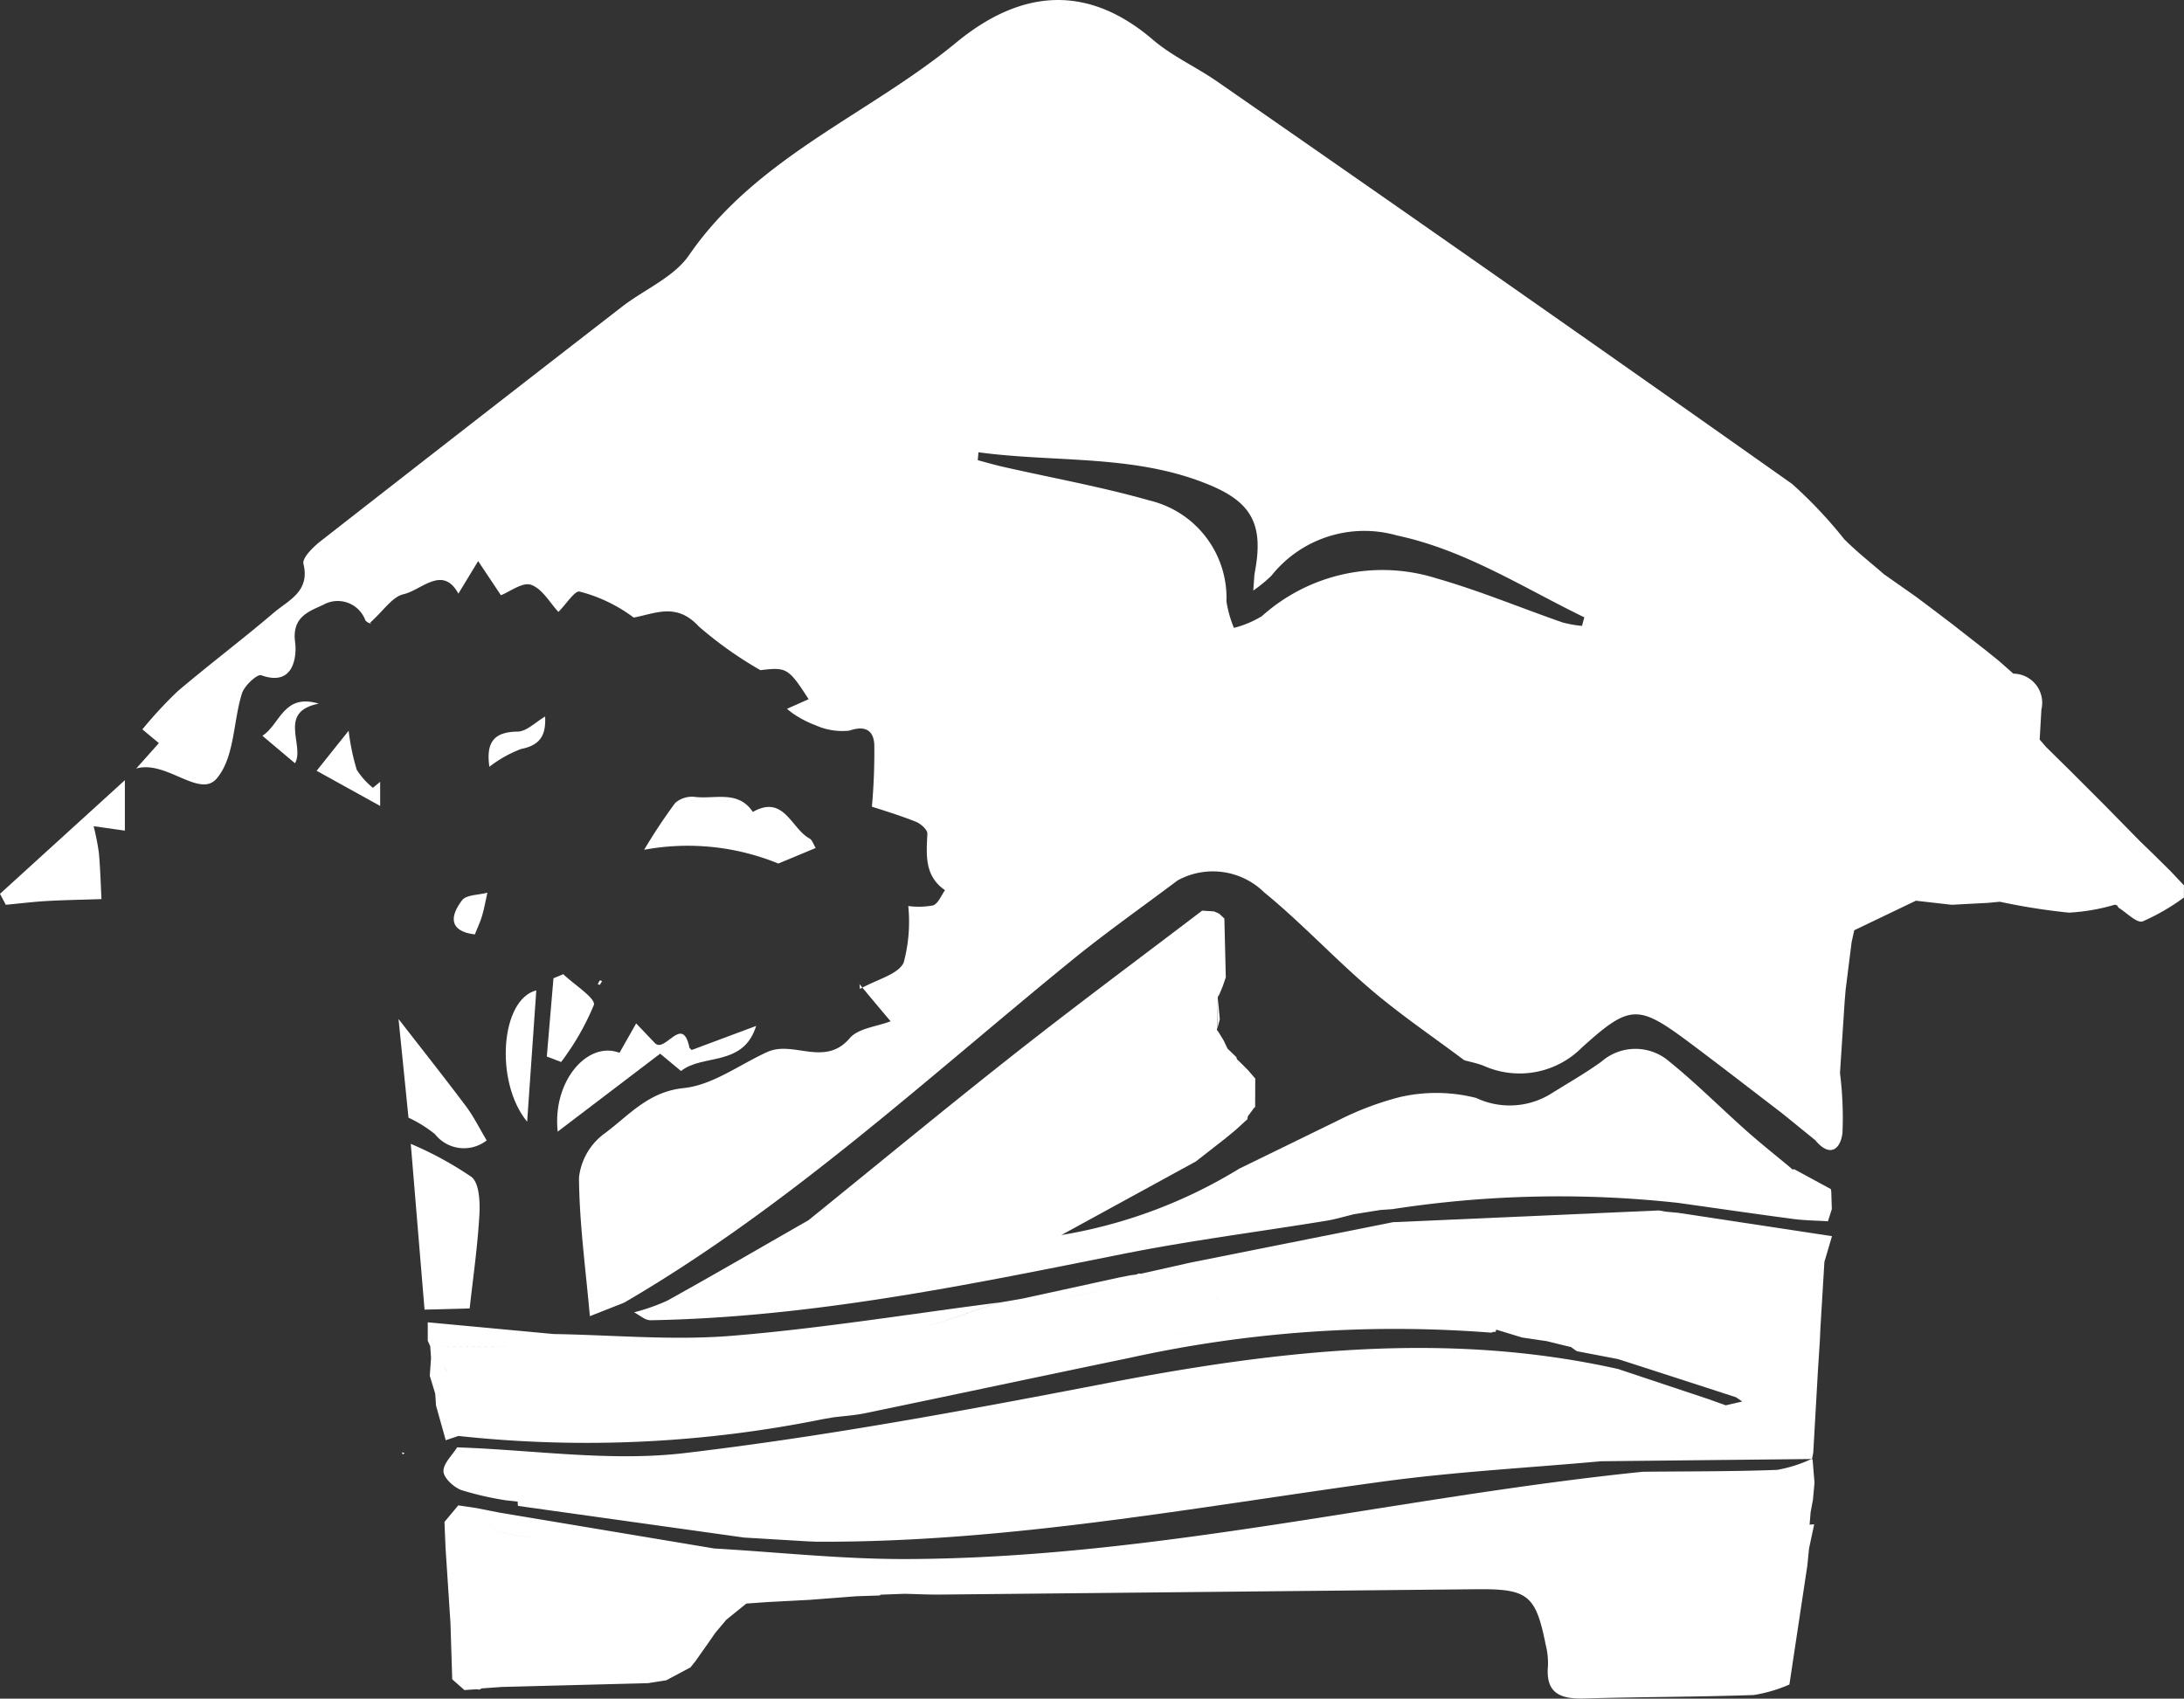 <svg xmlns="http://www.w3.org/2000/svg" width="115.085" height="89.518" viewBox="0 0 115.085 89.518">
  <rect x="0" y="0" width="115.085" height="89.518" fill="#333333" stroke="none"/>
  <g id="Group_702" data-name="Group 702" transform="translate(-1750.806 -374.155)">
    <path id="Path_10509" data-name="Path 10509" d="M1895.3,539.824c.042-.024.086-.047.13-.07l-.137-.164C1895.263,539.558,1895.281,539.488,1895.3,539.824Z" transform="translate(-99.182 -113.555)" fill="#fff"/>
    <path id="Path_10510" data-name="Path 10510" d="M1920.467,541.92l-1.927-1.047a.131.131,0,0,1-.171-.059c-.781-.651-1.58-1.283-2.34-1.958-1.357-1.206-2.641-2.5-4.051-3.64a2.722,2.722,0,0,0-3.589-.019c-.839.611-1.75,1.124-2.631,1.677a4.139,4.139,0,0,1-3.978.244,8.52,8.52,0,0,0-4.056-.037,15.938,15.938,0,0,0-3.175,1.2l-5.25,2.562a26.061,26.061,0,0,1-9.378,3.5l7.089-3.878,1.588-1.241.525-.435.61-.557a.32.32,0,0,1,.1-.258l.272-.371.027.03.008-1.537-.389-.45-.5-.5a.2.2,0,0,1-.1-.17l-.472-.458-.208-.434-.295-.481a.113.113,0,0,1-.033-.167q.011-.767.022-1.534a.249.249,0,0,1,.07-.212l.187-.447.165-.479q-.037-1.548-.075-3.1l-.276-.26a.285.285,0,0,1-.154-.017.285.285,0,0,0,.154.017l-.273-.117-.623-.04c-3.293,2.508-6.619,4.975-9.871,7.537-3.658,2.881-7.249,5.847-10.869,8.776v0c-2.478,1.418-4.946,2.853-7.441,4.24a10.64,10.64,0,0,1-1.753.616c.29.145.581.422.868.417,8.421-.149,16.624-1.839,24.84-3.484,3.559-.713,7.169-1.171,10.754-1.756.5-.081.986-.23,1.478-.348l1.388-.223.632-.044a57.457,57.457,0,0,1,15.056-.33c2.021.284,4.04.579,6.063.847.6.08,1.22.084,1.83.122l.206-.639q-.015-.464-.029-.928Zm-48.938,1.066a1.858,1.858,0,0,1-.1.2h0A1.844,1.844,0,0,0,1871.528,542.986Zm-.246-.172h0a1.811,1.811,0,0,0-.1.2A1.811,1.811,0,0,1,1871.283,542.814Zm-3.066.487,1.564-.943.461.8-.461-.8-1.564.943-1.612.266h0Zm-1.57,2.823h0c.072.1.146.241.218.358C1866.792,546.365,1866.719,546.223,1866.646,546.124Z" transform="translate(-73.188 -105.102)" fill="#fff"/>
    <path id="Path_10511" data-name="Path 10511" d="M1895.752,620c-2.361.09-4.726.074-7.089.1-12.955,1.32-25.687,4.556-38.786,4.6-3.38.011-6.761-.361-10.141-.557l-11.309-1.889-1.237-.244c.564,1.376,1.927,1.442,3.018,1.546-1.091-.1-2.454-.17-3.018-1.545l-.941-.14h0l-.729.873q.029.694.058,1.387.129,1.97.258,3.941.046,1.483.093,2.965l.642.568.637-.044.147.022.133-.067,1.045-.075,7.716-.2.963-.153,1.272-.678.265-.333.672-.952.362-.525h0l.588-.7,1.057-.854h0l1.129-.08,2.164-.113,2.515-.193,1.231-.041.027-.04,1.263-.048c.624.014,1.249.047,1.873.041q14.167-.14,28.333-.282c2.679-.022,3.068.333,3.593,2.961a3.9,3.9,0,0,1,.112,1.087c-.133,1.478.7,1.745,1.939,1.709,2.969-.085,5.941-.078,8.909-.182a7.759,7.759,0,0,0,1.875-.553q.472-3.132.944-6.264.046-.457.092-.915l.27-1.26a1.487,1.487,0,0,0-.242.016l.054-.659.122-.653q.042-.448.083-.9-.051-.605-.1-1.21l-.036-.03,0-.016v-.007h0A7.211,7.211,0,0,1,1895.752,620Zm-56.672,8.562c.217-.119.451-.225.657-.352v0h0C1839.531,628.336,1839.3,628.442,1839.08,628.561Zm1.318-1.255-.115.513.115-.513.585-.376Z" transform="translate(-51.293 -168.384)" fill="#fff"/>
    <path id="Path_10512" data-name="Path 10512" d="M1823.484,570.2c.038-.676,0-1.661-.415-2a18.507,18.507,0,0,0-3.2-1.744q.362,4.368.725,8.737l2.377-.064C1823.154,573.49,1823.391,571.849,1823.484,570.2Z" transform="translate(-47.417 -132.021)" fill="#fff"/>
    <path id="Path_10513" data-name="Path 10513" d="M1751.111,511.866c.729-.068,1.458-.158,2.189-.2.95-.053,1.9-.066,2.854-.1-.043-.817-.063-1.635-.139-2.449a13.263,13.263,0,0,0-.275-1.392l1.646.234V505.3l-6.58,5.988Z" transform="translate(0 -90.03)" fill="#fff"/>
    <path id="Path_10514" data-name="Path 10514" d="M1822.45,551.861c-.4-.676-.7-1.283-1.1-1.813-1.16-1.545-2.36-3.059-3.545-4.586l.525,5.2a6.771,6.771,0,0,1,1.393.865A1.945,1.945,0,0,0,1822.45,551.861Z" transform="translate(-45.999 -117.606)" fill="#fff"/>
    <path id="Path_10515" data-name="Path 10515" d="M1818.405,618.426l.105-.072-.148-.038Z" transform="translate(-46.379 -167.623)" fill="#fff"/>
    <path id="Path_10516" data-name="Path 10516" d="M1881.6,421.445c0-.21,0-.421.005-.63l-.712-.756-.921-.91-.67-.647-1.827-1.861-1.911-1.912-1.224-1.206-.34-.393q.045-.791.091-1.583a1.534,1.534,0,0,0-1.479-1.891l-.73-.647-.69-.558-1.81-1.415-1.016-.772-.892-.668-1.681-1.181c-.7-.612-1.438-1.187-2.092-1.845a23.712,23.712,0,0,0-2.748-2.913q-15.091-10.662-30.275-21.193c-1.111-.775-2.386-1.341-3.405-2.214-3.449-2.955-6.946-2.67-10.364.147-4.627,3.814-10.513,6.021-14.085,11.212-.8,1.158-2.34,1.794-3.514,2.7q-7.964,6.168-15.9,12.369c-.393.307-.974.882-.9,1.192.359,1.462-.792,1.917-1.564,2.576-1.663,1.419-3.414,2.735-5.079,4.151a22.428,22.428,0,0,0-1.845,1.995l.87.724-1.194,1.34c1.583-.459,3.344,1.593,4.244.523.953-1.133.86-3.013,1.332-4.492.129-.4.8-1.022,1.013-.946,1.83.657,1.858-1.206,1.787-1.714-.189-1.361.713-1.643,1.482-2a1.55,1.55,0,0,1,2.21.8c.089.175.423.226.256.144.715-.639,1.169-1.366,1.759-1.5.953-.216,2.065-1.555,2.893-.031l1.042-1.716,1.2,1.8c.448-.173,1.144-.711,1.59-.55.6.216,1.008.97,1.439,1.429.428-.428.865-1.133,1.118-1.072a8.086,8.086,0,0,1,2.848,1.369c1.12-.2,2.247-.815,3.422.459a20.2,20.2,0,0,0,3.258,2.313c1.375-.165,1.476-.12,2.539,1.53l-1.14.507a4.19,4.19,0,0,0,.422.32,5.5,5.5,0,0,0,1.087.548,3.416,3.416,0,0,0,1.779.281c.875-.3,1.276.023,1.313.738a32.358,32.358,0,0,1-.126,3.27c.609.2,1.475.459,2.31.792.258.1.622.423.612.629-.051,1.122-.164,2.227.93,2.98-.2.277-.351.692-.62.8a4.069,4.069,0,0,1-1.316.034,8.293,8.293,0,0,1-.243,2.984c-.287.6-1.291.849-2.176,1.317q.74.889,1.488,1.774c-.734.284-1.706.365-2.155.892-1.312,1.541-2.978.1-4.346.727-1.461.666-2.881,1.744-4.394,1.9-1.906.191-2.927,1.483-4.215,2.421a3.334,3.334,0,0,0-1.311,2.3c.021,2.436.359,4.869.574,7.3l1.808-.713c8.611-5.017,15.892-11.77,23.56-18.018,1.812-1.476,3.729-2.824,5.6-4.231a3.859,3.859,0,0,1,4.569.632c1.968,1.608,3.708,3.492,5.646,5.141,1.553,1.323,3.254,2.471,4.89,3.7.34.095.69.163,1.017.29a4.626,4.626,0,0,0,5.186-.959c2.547-2.3,2.961-2.282,5.713-.224,1.618,1.21,3.214,2.451,4.82,3.678l1.763,1.431c.769.933,1.333.483,1.434-.391a18.844,18.844,0,0,0-.132-3.149c-.012.108-.023.217-.033.326.01-.109.021-.218.033-.326q.124-1.9.248-3.791.026-.3.05-.6.119-.948.239-1.9.039-.306.078-.612l.136-.62,3.249-1.558,1.883.214,1.906-.1.636-.06a33.121,33.121,0,0,0,3.64.575,10.558,10.558,0,0,0,2.4-.413.183.183,0,0,1,.2.142c.435.264.97.836,1.283.733a11.231,11.231,0,0,0,2.182-1.265l-.314-.466h0Zm-31.717-14.306a6.284,6.284,0,0,1-1.023-.181c-2.211-.77-4.381-1.675-6.627-2.319a9.5,9.5,0,0,0-9.219,1.987,5.353,5.353,0,0,1-1.473.618,6.078,6.078,0,0,1-.393-1.391,5.278,5.278,0,0,0-4.047-5.321c-2.542-.724-5.158-1.193-7.74-1.78-.443-.1-.878-.229-1.318-.345l.036-.418c4.11.561,8.361.081,12.313,1.781,2.156.928,2.7,2.136,2.256,4.514-.045.243-.045.495-.088.992a7.3,7.3,0,0,0,.954-.779,6.258,6.258,0,0,1,6.618-2.123c3.6.766,6.642,2.745,9.873,4.314Z" transform="translate(-15.714 0)" fill="#fff"/>
    <path id="Path_10517" data-name="Path 10517" d="M1866.153,511.63l1.969-.819c-.113-.18-.176-.417-.324-.5-.969-.522-1.343-2.334-2.989-1.4-.771-1.162-1.993-.666-3.032-.791a1.355,1.355,0,0,0-1.057.315,28.961,28.961,0,0,0-1.638,2.47A12.613,12.613,0,0,1,1866.153,511.63Z" transform="translate(-74.333 -91.967)" fill="#fff"/>
    <path id="Path_10518" data-name="Path 10518" d="M1844.486,551.906l5.4-4.108h0l1.1.914c1.132-.918,3.284-.2,3.958-2.377l-3.4,1.27-.224.1.224-.1c-.036-.039-.074-.077-.113-.113-.368-1.813-1.283.31-1.824-.254l-.986-1.034-.878,1.547C1846.064,547.109,1844.2,549.238,1844.486,551.906Z" transform="translate(-64.293 -118.115)" fill="#fff"/>
    <path id="Path_10519" data-name="Path 10519" d="M1836.949,547.572c.174-2.5.326-4.679.482-6.924C1835.553,541.12,1835.222,545.463,1836.949,547.572Z" transform="translate(-58.365 -114.301)" fill="#fff"/>
    <path id="Path_10520" data-name="Path 10520" d="M1843.59,537.93l-.517.214q-.176,2.061-.351,4.123l.754.29a13.609,13.609,0,0,0,1.726-3.007C1845.306,539.2,1844.163,538.48,1843.59,537.93Z" transform="translate(-63.102 -112.435)" fill="#fff"/>
    <path id="Path_10521" data-name="Path 10521" d="M1806.144,499.059a11.926,11.926,0,0,1-.428-2.059l-1.686,2.111,3.347,1.853v-1.271l-.382.314A3.909,3.909,0,0,1,1806.144,499.059Z" transform="translate(-36.539 -84.336)" fill="#fff"/>
    <path id="Path_10522" data-name="Path 10522" d="M1797.885,492.194c-1.873-.567-2.043,1.111-2.973,1.693l1.718,1.448C1797.167,494.411,1795.681,492.615,1797.885,492.194Z" transform="translate(-30.28 -80.957)" fill="#fff"/>
    <path id="Path_10523" data-name="Path 10523" d="M1835.916,494.614c-.506.292-.976.788-1.452.794-1.2.016-1.68.514-1.486,1.854a6.362,6.362,0,0,1,1.677-.94C1835.794,496.105,1835.949,495.428,1835.916,494.614Z" transform="translate(-56.384 -82.698)" fill="#fff"/>
    <path id="Path_10524" data-name="Path 10524" d="M1828.571,525.453c.116-.4.19-.817.281-1.226-.458.125-1.107.1-1.336.4-.611.8-.741,1.626.673,1.8C1828.343,526.042,1828.484,525.755,1828.571,525.453Z" transform="translate(-52.363 -103.028)" fill="#fff"/>
    <path id="Path_10525" data-name="Path 10525" d="M1851.394,538.968a1.369,1.369,0,0,0-.111.2l.111.035.117-.2C1851.47,538.989,1851.4,538.956,1851.394,538.968Z" transform="translate(-68.979 -113.146)" fill="#fff"/>
    <path id="Path_10526" data-name="Path 10526" d="M1955.583,543.158q-.05-.534-.1-1.067-.011.768-.021,1.534C1955.5,543.469,1955.542,543.314,1955.583,543.158Z" transform="translate(-140.5 -115.292)" fill="#fff"/>
    <path id="Path_10527" data-name="Path 10527" d="M1887.958,577.71l-.37-.066-14.022.619-10.674,2.131h0l-2.614.587a.225.225,0,0,0-.212.037l-.311.04-.624.122q-.005.237-.011.474l2.2-.615.78-.005-.78.005-2.2.615c-.971.21-1.939.438-2.912.635.973-.2,1.941-.425,2.912-.635l.011-.474-5.033,1.1-1.266.219c-1.338.418-2.657.928-4,1.3,1.346-.377,2.666-.887,4-1.305-4.7.6-9.393,1.371-14.114,1.757-3.1.253-6.246-.044-9.371-.094l-6.638-.618v.969l.131.29q2.277.019,4.555.042-2.277-.02-4.555-.042l.042.616h0q-.033.471-.066.941.142.471.286.942l.043.63.823.89-.823-.89.512,1.827.667-.226a62.667,62.667,0,0,0,19.174-.88l.577-.1c.355-.125.707-.264,1.061-.394a10.936,10.936,0,0,1,1.073-.346,10.936,10.936,0,0,0-1.073.346c-.354.13-.706.269-1.06.394.567-.072,1.142-.106,1.7-.222,4.642-.964,9.279-1.951,13.921-2.914a64.877,64.877,0,0,1,18.95-1.335h0l.109.006s.1-.036.1-.038.124,0,.124,0l.028-.121,1.374.417,0-.026,0,.026,1.3.192,1.244.306a.1.1,0,0,1,0-.014l.329.235,2.18.418q3.107,1,6.213,2.011v0l.328.224,1.634.222-1.635-.222-.867.2.107.579.072.39-.072-.39-.107-.579-.932-.333L1885.438,586c-9.061-2.028-18.014-.975-26.989.756-7.363,1.419-14.753,2.794-22.192,3.673-3.934.465-8-.168-12-.3-.262.423-.735.855-.719,1.267.014.35.536.83.935.982a16.264,16.264,0,0,0,2.366.543l.609.068c0,.076.007.151.016.225l11.912,1.668,3.347.2.479.019c10.059.05,19.911-1.816,29.823-3.168,3.816-.52,7.675-.724,11.514-1.072l11.115-.118.064-.341q.124-2.179.248-4.359.05-.775.1-1.55.014-.32.028-.639.105-1.748.211-3.5l.4-1.354-8.131-1.235Zm-20.055,8.965c.026-.019.051-.039.077-.061.076-.065.152-.138.228-.2-.077.065-.152.139-.228.2-.025.022-.051.042-.077.061-.274.026-.549.05-.823.074C1867.354,586.725,1867.628,586.7,1867.9,586.675Zm22.568-.934h0l.633-.182Zm-11.91-2.2h0Zm-.943-3.131c.1,0,.215.014.322.019-.107-.005-.219-.021-.322-.019Zm10.353,4.077h0Zm-13.17-5.023.594.787-.594-.787Zm-8.276,1.715a1.882,1.882,0,0,1-.3-.224A1.882,1.882,0,0,0,1866.526,581.179Zm.4.125h0Zm-2.557,1a1.988,1.988,0,0,1-.27-.008A1.988,1.988,0,0,0,1864.37,582.3Zm-1.486-1.272a2.765,2.765,0,0,0,.152.471,2.809,2.809,0,0,1-.152-.471Zm.5.976-.007-.008Zm-39.676,4.111a.755.755,0,0,0-.213-.3A.755.755,0,0,1,1823.71,586.116Zm40.118-2.26q-1.115.223-2.231.439,1.116-.217,2.231-.439l.318-.3h0Zm3.134-.316,5.955,0,.629-.62-.629.62Zm22-4.449a.672.672,0,0,1-.057.06h0A.672.672,0,0,0,1888.962,579.091Z" transform="translate(-49.363 -139.699)" fill="#fff"/>
    <path id="Path_10528" data-name="Path 10528" d="M1825.7,616.286v-.006l-.014.005Z" transform="translate(-51.407 -166.224)" fill="#fff"/>
  </g>
</svg>
